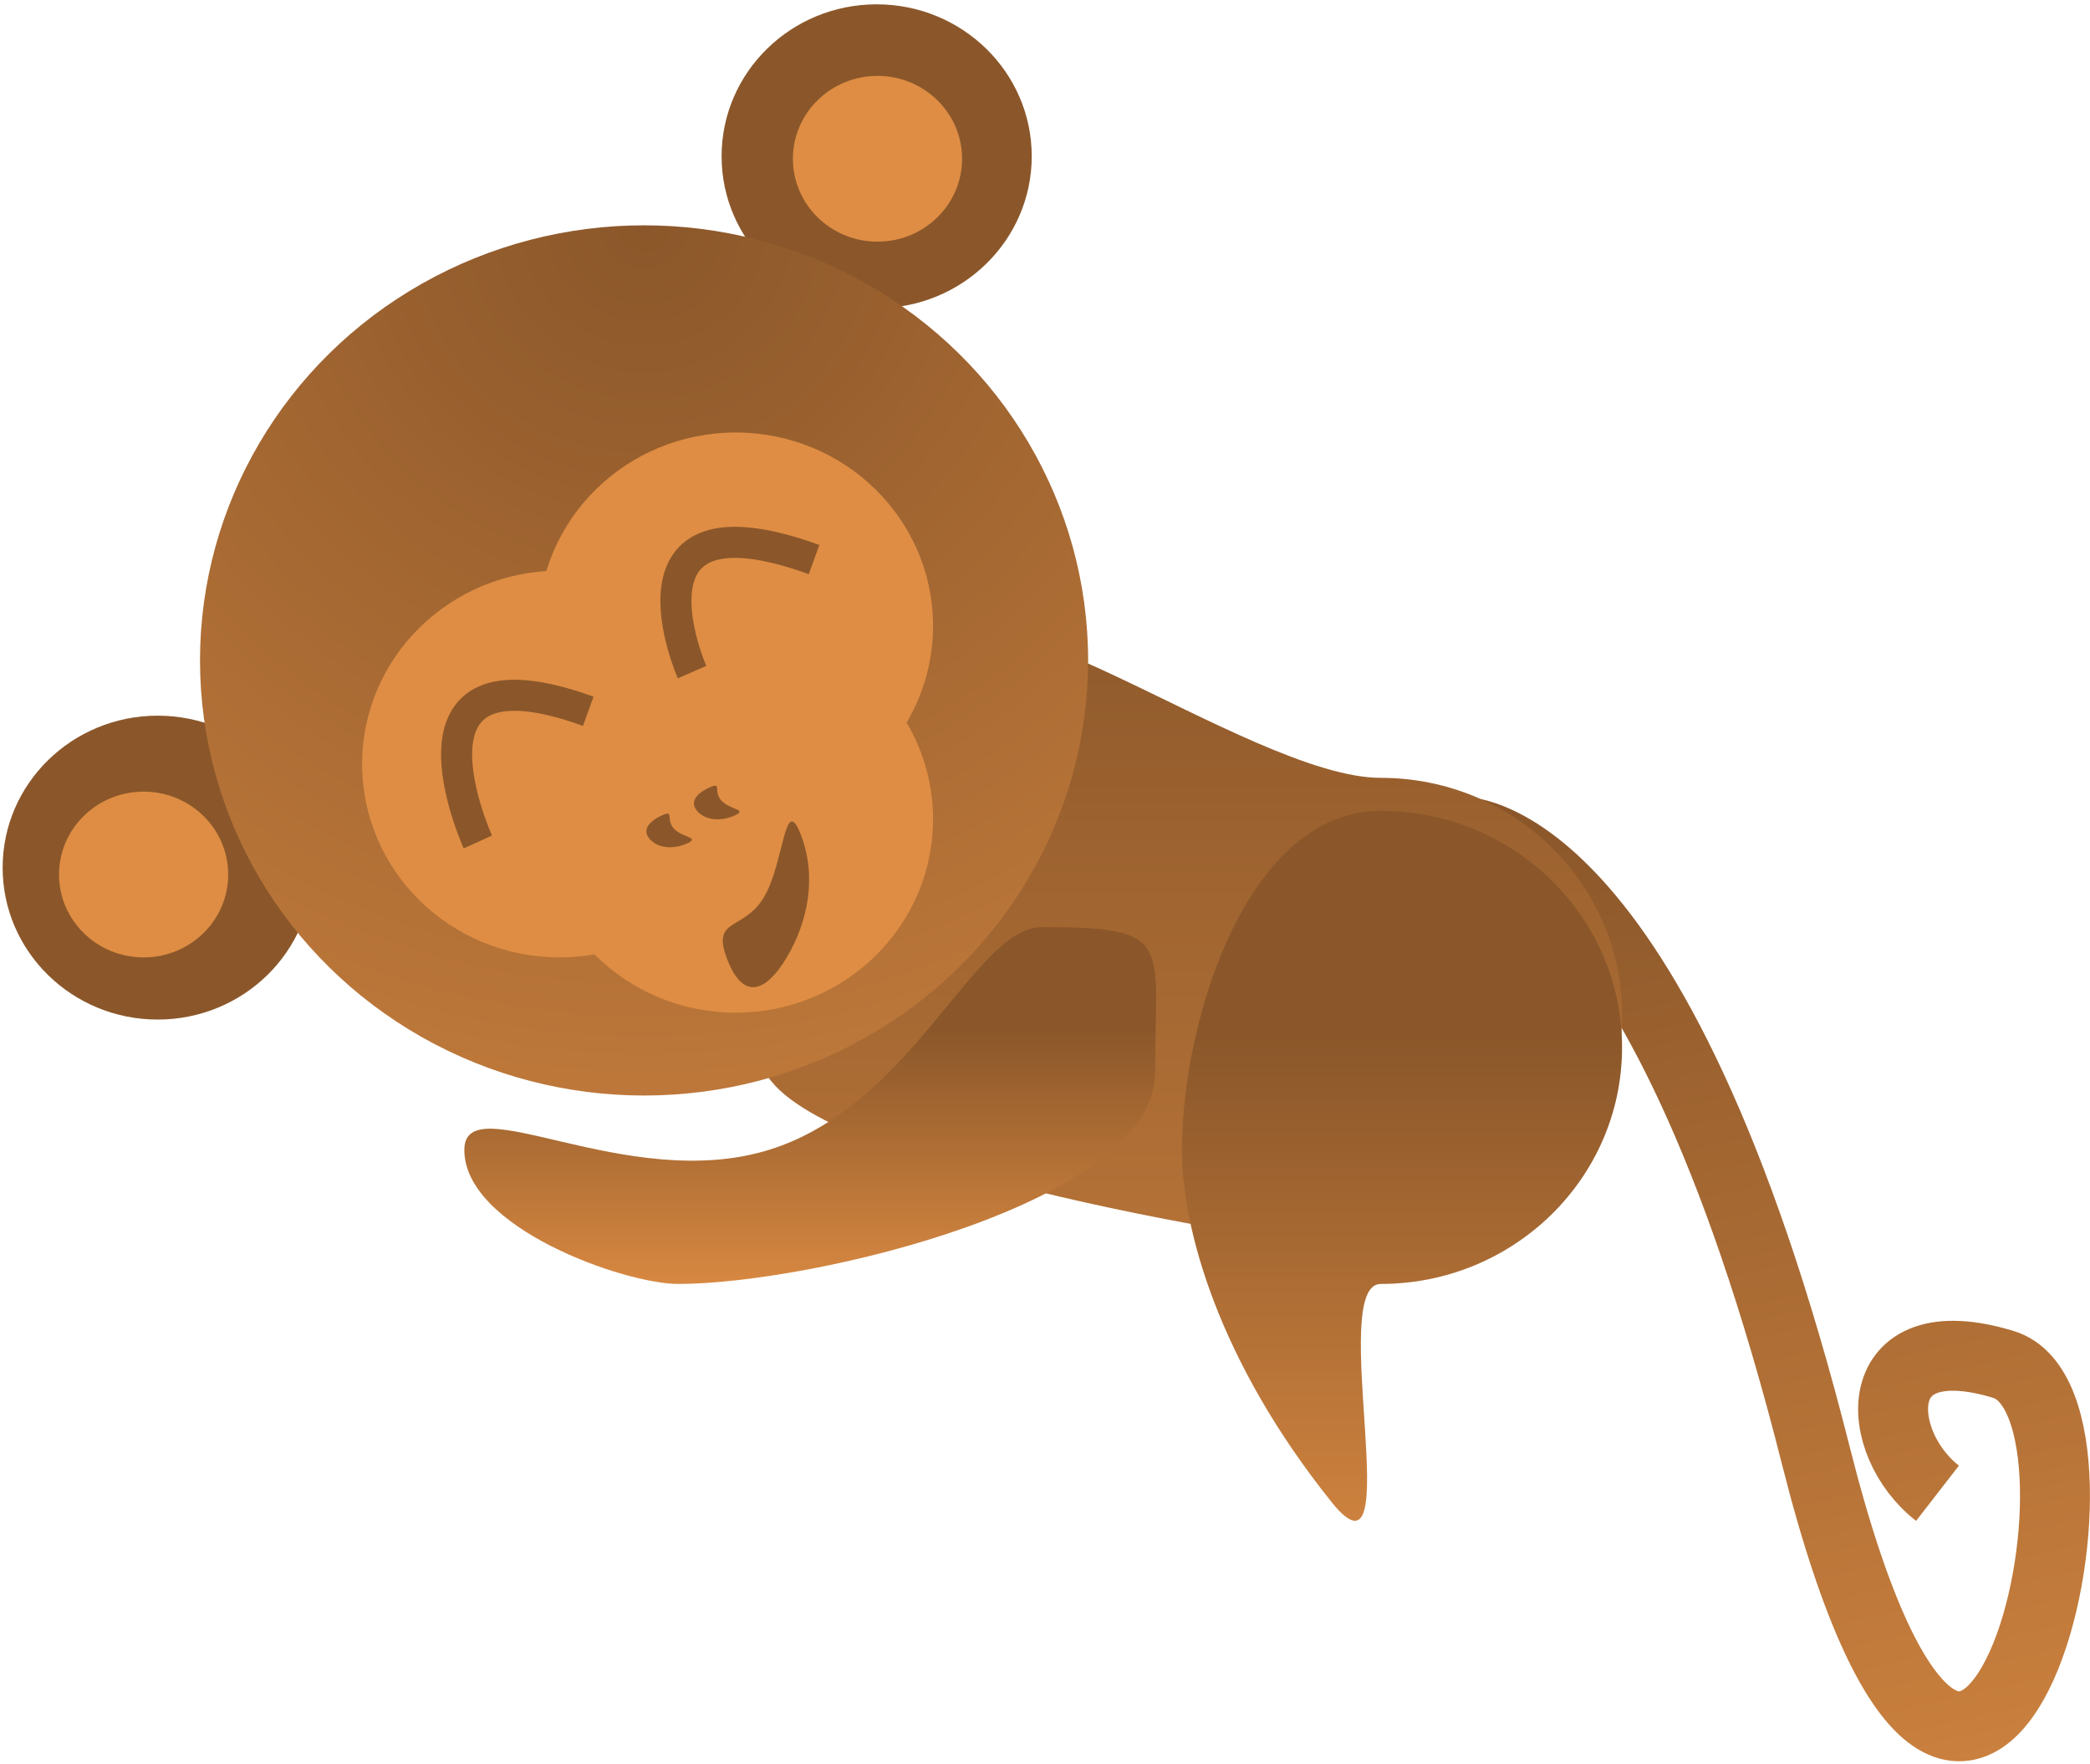 <?xml version="1.0" encoding="UTF-8" standalone="no"?>
<svg width="269px" height="227px" viewBox="0 0 269 227" version="1.1" xmlns="http://www.w3.org/2000/svg" xmlns:xlink="http://www.w3.org/1999/xlink" xmlns:sketch="http://www.bohemiancoding.com/sketch/ns">
    <!-- Generator: Sketch 3.3.3 (12072) - http://www.bohemiancoding.com/sketch -->
    <title>monkey</title>
    <desc>Created with Sketch.</desc>
    <defs>
        <linearGradient x1="50%" y1="0%" x2="50%" y2="100%" id="linearGradient-1">
            <stop stop-color="#8B572A" offset="0%"></stop>
            <stop stop-color="#DE8D44" offset="100%"></stop>
        </linearGradient>
        <linearGradient x1="50%" y1="0%" x2="50%" y2="198.449%" id="linearGradient-2">
            <stop stop-color="#8B572A" offset="0%"></stop>
            <stop stop-color="#DE8D44" offset="100%"></stop>
        </linearGradient>
        <radialGradient cx="50%" cy="0%" fx="50%" fy="0%" r="166.453%" id="radialGradient-3">
            <stop stop-color="#8B572A" offset="0%"></stop>
            <stop stop-color="#DE8D44" offset="100%"></stop>
        </radialGradient>
        <linearGradient x1="50%" y1="28.442%" x2="50%" y2="100%" id="linearGradient-4">
            <stop stop-color="#8B572A" offset="0%"></stop>
            <stop stop-color="#D78841" offset="100%"></stop>
        </linearGradient>
    </defs>
    <g id="Welcome" stroke="none" stroke-width="1" fill="none" fill-rule="evenodd" sketch:type="MSPage">
        <g id="Desktop-HD" sketch:type="MSArtboardGroup" transform="translate(-614, -637)">
            <g id="dreambutter-jar" sketch:type="MSLayerGroup" transform="translate(519, 238)">
                <g id="monkey" transform="translate(95.34, 399.556)" sketch:type="MSShapeGroup">
                    <ellipse id="Oval-5-Copy-5" fill="#8B572A" cx="112.494" cy="19.556" rx="19.959" ry="19.556"></ellipse>
                    <path d="M200.94,98.463 C200.94,98.463 225.94,102.255 227.667,187.097 C229.393,271.939 269.865,190.308 253.839,181.076 C237.813,171.844 235.187,187.171 241.833,195.319" id="Path-4" stroke="url(#linearGradient-1)" stroke-width="9" transform="translate(229.262, 161.88) rotate(-13) translate(-229.262, -161.88) "></path>
                    <ellipse id="Oval-5-Copy-4" fill="#8B572A" cx="19.959" cy="111.111" rx="19.959" ry="19.556"></ellipse>
                    <path d="M98.94,138.613 C108.93,151.059 170.388,160.444 177.359,160.444 C194.519,160.444 208.431,146.814 208.431,130 C208.431,113.186 194.519,99.556 177.359,99.556 C160.198,99.556 121.762,69.056 121.762,85.87 C121.762,95.854 84.338,120.421 98.94,138.613 Z" id="Oval-5-Copy-11" fill="url(#linearGradient-2)"></path>
                    <ellipse id="Oval-5-Copy-7" fill="#DF8D44" cx="112.6" cy="19.88" rx="10.886" ry="10.667"></ellipse>
                    <ellipse id="Oval-5" fill="url(#radialGradient-3)" cx="82.556" cy="84.444" rx="57.154" ry="56"></ellipse>
                    <path d="M171.072,192.802 C181.062,205.248 170.388,164.694 177.359,164.694 C194.519,164.694 208.431,151.063 208.431,134.249 C208.431,117.435 194.519,103.805 177.359,103.805 C160.198,103.805 151.785,130.699 151.785,147.513 C151.785,157.496 156.47,174.609 171.072,192.802 Z" id="Oval-5-Copy-13" fill="url(#linearGradient-4)"></path>
                    <path d="M86.95,164.694 C104.111,164.694 148.332,154.263 148.332,137.449 C148.332,120.635 150.896,118.766 133.736,118.766 C125.102,118.766 117.157,141.737 98.603,147.447 C80.276,153.087 59.424,139.092 59.424,147.447 C59.424,157.431 79.98,164.694 86.95,164.694 Z" id="Oval-5-Copy-12" fill="url(#linearGradient-4)"></path>
                    <path d="M59.987,107.631 C59.987,107.631 50.118,82.54 76.314,90.766" id="Path-1-Copy-2" stroke="#8B572A" stroke-width="6"></path>
                    <ellipse id="Oval-5-Copy" fill="#DF8D44" cx="71.669" cy="97.778" rx="25.402" ry="24.889"></ellipse>
                    <ellipse id="Oval-5-Copy-6" fill="#DF8D44" cx="18.144" cy="112" rx="10.886" ry="10.667"></ellipse>
                    <ellipse id="Oval-5-Copy-2" fill="#DF8D44" cx="94.349" cy="80" rx="25.402" ry="24.889"></ellipse>
                    <ellipse id="Oval-5-Copy-3" fill="#DF8D44" cx="94.349" cy="104.889" rx="25.402" ry="24.889"></ellipse>
                    <path d="M61.166,107.809 C61.166,107.809 49.179,81.514 75.375,90.989" id="Path-1" stroke="#8B572A" stroke-width="4"></path>
                    <path d="M88.73,85.95 C88.73,85.95 78.241,61.987 104.437,71.462" id="Path-1-Copy" stroke="#8B572A" stroke-width="4"></path>
                    <path d="M93.262,122.927 C95.38,128.401 98.356,127.02 100.972,122.586 C103.588,118.153 104.852,112.347 102.734,106.872 C100.616,101.398 100.614,110.466 97.998,114.899 C95.382,119.333 91.144,117.452 93.262,122.927 L93.262,122.927 Z" id="Oval-5-Copy-8" fill="#8B572A"></path>
                    <path d="M86.387,106.075 C85.29,104.877 86.536,103.615 84.846,104.393 C83.156,105.171 82.23,106.286 83.327,107.483 C84.425,108.681 86.442,108.758 88.132,107.98 C89.822,107.202 87.484,107.273 86.387,106.075 L86.387,106.075 Z" id="Oval-5-Copy-9" fill="#8B572A"></path>
                    <path d="M92.505,102.481 C91.408,101.283 92.654,100.021 90.965,100.799 C89.275,101.577 88.349,102.692 89.446,103.889 C90.543,105.087 92.561,105.164 94.25,104.386 C95.94,103.608 93.603,103.679 92.505,102.481 L92.505,102.481 Z" id="Oval-5-Copy-10" fill="#8B572A"></path>
                </g>
            </g>
        </g>
    </g>
</svg>